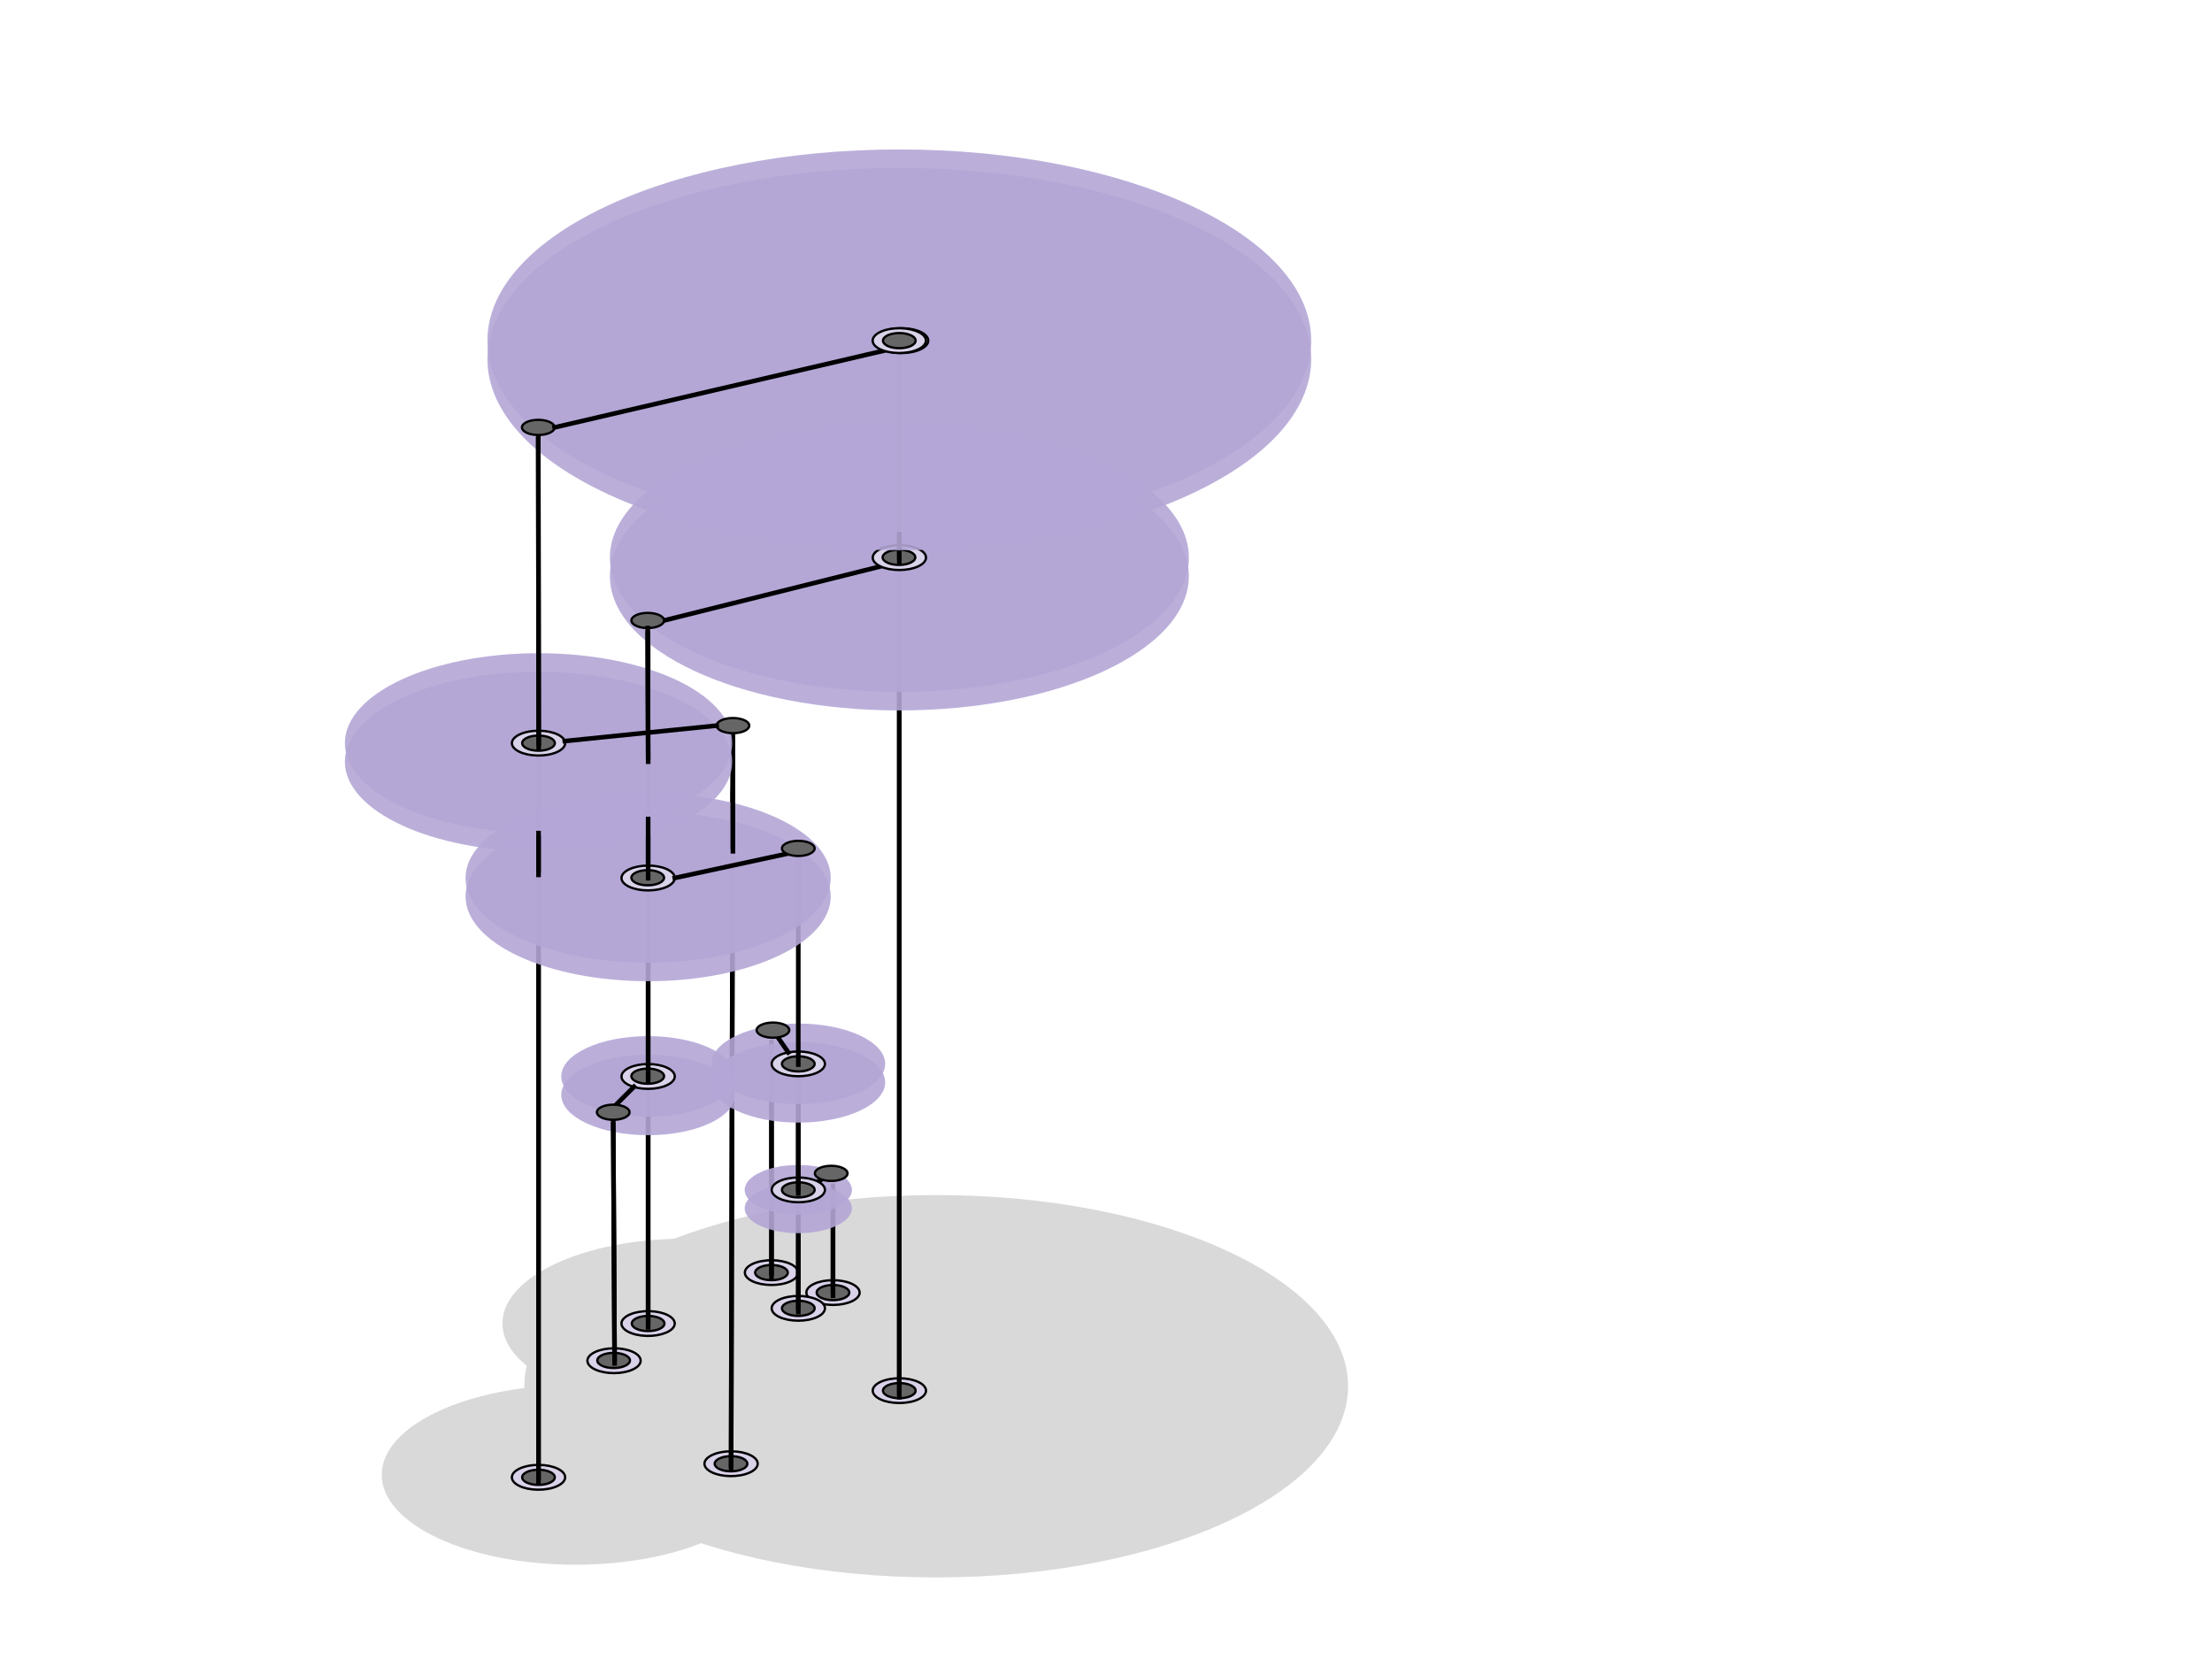 <svg version="1.1" viewBox="0.0 0.0 960.0 720.0" fill="none" stroke="none" stroke-linecap="square" stroke-miterlimit="10" xmlns:xlink="http://www.w3.org/1999/xlink" xmlns="http://www.w3.org/2000/svg"><clipPath id="p.0"><path d="m0 0l960.0 0l0 720.0l-960.0 0l0 -720.0z" clip-rule="nonzero"/></clipPath><g clip-path="url(#p.0)"><path fill="#000000" fill-opacity="0.0" d="m0 0l960.0 0l0 720.0l-960.0 0z" fill-rule="evenodd"/><path fill="#d9d9d9" d="m165.675 640.057l0 0c0 -21.552 37.629 -39.024 84.047 -39.024l0 0c46.418 0 84.047 17.471 84.047 39.024l0 0c0 21.552 -37.629 39.024 -84.047 39.024l0 0c-46.418 0 -84.047 -17.471 -84.047 -39.024z" fill-rule="evenodd"/><path fill="#d9d9d9" d="m218.046 574.369l0 0c0 -20.317 35.479 -36.787 79.244 -36.787l0 0c43.765 0 79.244 16.47 79.244 36.787l0 0c0 20.317 -35.479 36.787 -79.244 36.787l0 0c-43.765 0 -79.244 -16.47 -79.244 -36.787z" fill-rule="evenodd"/><path fill="#d9d9d9" d="m227.542 601.625l0 0c0 -45.827 80.032 -82.976 178.756 -82.976l0 0c98.724 0 178.756 37.15 178.756 82.976l0 0c0 45.827 -80.032 82.976 -178.756 82.976l0 0c-98.724 0 -178.756 -37.15 -178.756 -82.976z" fill-rule="evenodd"/><path fill="#d9d2e9" d="m305.886 636.146l0 0c-1.052 -2.931 3.199 -5.709 9.496 -6.205l0 0c6.297 -0.496 12.255 1.478 13.307 4.409l0 0c1.052 2.931 -3.199 5.709 -9.496 6.205l0 0c-6.297 0.496 -12.255 -1.478 -13.307 -4.409z" fill-rule="evenodd"/><path stroke="#000000" stroke-width="1.0" stroke-linejoin="round" stroke-linecap="butt" d="m305.886 636.146l0 0c-1.052 -2.931 3.199 -5.709 9.496 -6.205l0 0c6.297 -0.496 12.255 1.478 13.307 4.409l0 0c1.052 2.931 -3.199 5.709 -9.496 6.205l0 0c-6.297 0.496 -12.255 -1.478 -13.307 -4.409z" fill-rule="evenodd"/><path fill="#666666" d="m311.313 633.48l0 0c2.122 -1.531 6.508 -1.975 9.795 -0.992l0 0c3.288 0.983 4.232 3.02 2.11 4.551l0 0c-2.122 1.531 -6.508 1.975 -9.795 0.992l0 0c-3.288 -0.983 -4.232 -3.02 -2.11 -4.551z" fill-rule="evenodd"/><path stroke="#000000" stroke-width="1.0" stroke-linejoin="round" stroke-linecap="butt" d="m311.313 633.48l0 0c2.122 -1.531 6.508 -1.975 9.795 -0.992l0 0c3.288 0.983 4.232 3.02 2.11 4.551l0 0c-2.122 1.531 -6.508 1.975 -9.795 0.992l0 0c-3.288 -0.983 -4.232 -3.02 -2.11 -4.551z" fill-rule="evenodd"/><g filter="url(#shadowFilter-p.1)"><use xlink:href="#p.1" transform="matrix(1.0 0.0 0.0 1.0 0.0 2.0)"/></g><defs><filter id="shadowFilter-p.1" filterUnits="userSpaceOnUse"><feGaussianBlur in="SourceAlpha" stdDeviation="2.0" result="blur"/><feComponentTransfer in="blur" color-interpolation-filters="sRGB"><feFuncR type="linear" slope="0" intercept="0.0"/><feFuncG type="linear" slope="0" intercept="0.0"/><feFuncB type="linear" slope="0" intercept="0.0"/><feFuncA type="linear" slope="0.5" intercept="0"/></feComponentTransfer></filter></defs><g id="p.1"><path fill="#000000" fill-opacity="0.0" d="m317.301 635.936l0.787 -317.732" fill-rule="evenodd"/><path stroke="#000000" stroke-width="2.0" stroke-linejoin="round" stroke-linecap="butt" d="m317.301 635.936l0.787 -317.732" fill-rule="evenodd"/></g><path fill="#d9d2e9" d="m324.122 554.323l0 0c-2.4 -2.748 0.448 -5.879 6.362 -6.992l0 0c5.914 -1.113 12.655 0.212 15.055 2.961l0 0c2.4 2.748 -0.448 5.879 -6.362 6.992l0 0c-5.914 1.113 -12.655 -0.212 -15.055 -2.961z" fill-rule="evenodd"/><path stroke="#000000" stroke-width="1.0" stroke-linejoin="round" stroke-linecap="butt" d="m324.122 554.323l0 0c-2.4 -2.748 0.448 -5.879 6.362 -6.992l0 0c5.914 -1.113 12.655 0.212 15.055 2.961l0 0c2.4 2.748 -0.448 5.879 -6.362 6.992l0 0c-5.914 1.113 -12.655 -0.212 -15.055 -2.961z" fill-rule="evenodd"/><path fill="#d9d2e9" d="m349.958 560.968l0 0c0 -2.966 5.175 -5.37 11.559 -5.37l0 0c6.384 0 11.559 2.404 11.559 5.37l0 0c0 2.966 -5.175 5.37 -11.559 5.37l0 0c-6.384 0 -11.559 -2.404 -11.559 -5.37z" fill-rule="evenodd"/><path stroke="#000000" stroke-width="1.0" stroke-linejoin="round" stroke-linecap="butt" d="m349.958 560.968l0 0c0 -2.966 5.175 -5.37 11.559 -5.37l0 0c6.384 0 11.559 2.404 11.559 5.37l0 0c0 2.966 -5.175 5.37 -11.559 5.37l0 0c-6.384 0 -11.559 -2.404 -11.559 -5.37z" fill-rule="evenodd"/><path fill="#666666" d="m354.422 560.971l0 0c0 -1.818 3.173 -3.291 7.087 -3.291l0 0c3.914 0 7.087 1.474 7.087 3.291l0 0c0 1.818 -3.173 3.291 -7.087 3.291l0 0c-3.914 0 -7.087 -1.474 -7.087 -3.291z" fill-rule="evenodd"/><path stroke="#000000" stroke-width="1.0" stroke-linejoin="round" stroke-linecap="butt" d="m354.422 560.971l0 0c0 -1.818 3.173 -3.291 7.087 -3.291l0 0c3.914 0 7.087 1.474 7.087 3.291l0 0c0 1.818 -3.173 3.291 -7.087 3.291l0 0c-3.914 0 -7.087 -1.474 -7.087 -3.291z" fill-rule="evenodd"/><path fill="#666666" d="m327.734 552.306l0 0c0 -1.818 3.173 -3.291 7.087 -3.291l0 0c3.914 0 7.087 1.474 7.087 3.291l0 0c0 1.818 -3.173 3.291 -7.087 3.291l0 0c-3.914 0 -7.087 -1.474 -7.087 -3.291z" fill-rule="evenodd"/><path stroke="#000000" stroke-width="1.0" stroke-linejoin="round" stroke-linecap="butt" d="m327.734 552.306l0 0c0 -1.818 3.173 -3.291 7.087 -3.291l0 0c3.914 0 7.087 1.474 7.087 3.291l0 0c0 1.818 -3.173 3.291 -7.087 3.291l0 0c-3.914 0 -7.087 -1.474 -7.087 -3.291z" fill-rule="evenodd"/><path fill="#d9d2e9" d="m335.754 569.825l0 0c-2.4 -2.748 0.448 -5.879 6.362 -6.992l0 0c5.914 -1.113 12.655 0.212 15.055 2.961l0 0c2.4 2.748 -0.448 5.879 -6.362 6.992l0 0c-5.914 1.113 -12.655 -0.212 -15.055 -2.961z" fill-rule="evenodd"/><path stroke="#000000" stroke-width="1.0" stroke-linejoin="round" stroke-linecap="butt" d="m335.754 569.825l0 0c-2.4 -2.748 0.448 -5.879 6.362 -6.992l0 0c5.914 -1.113 12.655 0.212 15.055 2.961l0 0c2.4 2.748 -0.448 5.879 -6.362 6.992l0 0c-5.914 1.113 -12.655 -0.212 -15.055 -2.961z" fill-rule="evenodd"/><path fill="#666666" d="m339.368 567.812l0 0c0 -1.818 3.173 -3.291 7.087 -3.291l0 0c3.914 0 7.087 1.474 7.087 3.291l0 0c0 1.818 -3.173 3.291 -7.087 3.291l0 0c-3.914 0 -7.087 -1.474 -7.087 -3.291z" fill-rule="evenodd"/><path stroke="#000000" stroke-width="1.0" stroke-linejoin="round" stroke-linecap="butt" d="m339.368 567.812l0 0c0 -1.818 3.173 -3.291 7.087 -3.291l0 0c3.914 0 7.087 1.474 7.087 3.291l0 0c0 1.818 -3.173 3.291 -7.087 3.291l0 0c-3.914 0 -7.087 -1.474 -7.087 -3.291z" fill-rule="evenodd"/><g filter="url(#shadowFilter-p.2)"><use xlink:href="#p.2" transform="matrix(1.0 0.0 0.0 1.0 0.0 2.0)"/></g><defs><filter id="shadowFilter-p.2" filterUnits="userSpaceOnUse"><feGaussianBlur in="SourceAlpha" stdDeviation="2.0" result="blur"/><feComponentTransfer in="blur" color-interpolation-filters="sRGB"><feFuncR type="linear" slope="0" intercept="0.0"/><feFuncG type="linear" slope="0" intercept="0.0"/><feFuncB type="linear" slope="0" intercept="0.0"/><feFuncA type="linear" slope="0.5" intercept="0"/></feComponentTransfer></filter></defs><g id="p.2"><path fill="#000000" fill-opacity="0.0" d="m361.517 560.339l0 -45.732" fill-rule="evenodd"/><path stroke="#000000" stroke-width="2.0" stroke-linejoin="round" stroke-linecap="butt" d="m361.517 560.339l0 -45.732" fill-rule="evenodd"/></g><g filter="url(#shadowFilter-p.3)"><use xlink:href="#p.3" transform="matrix(1.0 0.0 0.0 1.0 0.0 2.0)"/></g><defs><filter id="shadowFilter-p.3" filterUnits="userSpaceOnUse"><feGaussianBlur in="SourceAlpha" stdDeviation="2.0" result="blur"/><feComponentTransfer in="blur" color-interpolation-filters="sRGB"><feFuncR type="linear" slope="0" intercept="0.0"/><feFuncG type="linear" slope="0" intercept="0.0"/><feFuncB type="linear" slope="0" intercept="0.0"/><feFuncA type="linear" slope="0.5" intercept="0"/></feComponentTransfer></filter></defs><g id="p.3"><path fill="#000000" fill-opacity="0.0" d="m334.832 552.525l0 -100.252" fill-rule="evenodd"/><path stroke="#000000" stroke-width="2.0" stroke-linejoin="round" stroke-linecap="butt" d="m334.832 552.525l0 -100.252" fill-rule="evenodd"/></g><g filter="url(#shadowFilter-p.4)"><use xlink:href="#p.4" transform="matrix(1.0 0.0 0.0 1.0 0.0 2.0)"/></g><defs><filter id="shadowFilter-p.4" filterUnits="userSpaceOnUse"><feGaussianBlur in="SourceAlpha" stdDeviation="2.0" result="blur"/><feComponentTransfer in="blur" color-interpolation-filters="sRGB"><feFuncR type="linear" slope="0" intercept="0.0"/><feFuncG type="linear" slope="0" intercept="0.0"/><feFuncB type="linear" slope="0" intercept="0.0"/><feFuncA type="linear" slope="0.5" intercept="0"/></feComponentTransfer></filter></defs><g id="p.4"><path fill="#000000" fill-opacity="0.0" d="m346.462 567.407l0 -45.732" fill-rule="evenodd"/><path stroke="#000000" stroke-width="2.0" stroke-linejoin="round" stroke-linecap="butt" d="m346.462 567.407l0 -45.732" fill-rule="evenodd"/></g><g filter="url(#shadowFilter-p.5)"><use xlink:href="#p.5" transform="matrix(1.0 0.0 0.0 1.0 0.0 8.0)"/></g><defs><filter id="shadowFilter-p.5" filterUnits="userSpaceOnUse"><feGaussianBlur in="SourceAlpha" stdDeviation="2.0" result="blur"/><feComponentTransfer in="blur" color-interpolation-filters="sRGB"><feFuncR type="linear" slope="0" intercept="0.0"/><feFuncG type="linear" slope="0" intercept="0.0"/><feFuncB type="linear" slope="0" intercept="0.0"/><feFuncA type="linear" slope="0.5" intercept="0"/></feComponentTransfer></filter></defs><g id="p.5"><path fill="#b4a7d6" fill-opacity="0.9" d="m323.184 516.398l0 0c0 -5.966 10.421 -10.803 23.276 -10.803l0 0c12.855 0 23.276 4.837 23.276 10.803l0 0c0 5.966 -10.421 10.803 -23.276 10.803l0 0c-12.855 0 -23.276 -4.837 -23.276 -10.803z" fill-rule="evenodd"/></g><path fill="#000000" fill-opacity="0.0" d="m361.587 509.174l-7.339 4.0" fill-rule="evenodd"/><path stroke="#000000" stroke-width="2.0" stroke-linejoin="round" stroke-linecap="butt" d="m361.587 509.174l-7.339 4.0" fill-rule="evenodd"/><path fill="#666666" d="m353.653 509.24l0 0c0 -1.818 3.173 -3.291 7.087 -3.291l0 0c3.914 0 7.087 1.474 7.087 3.291l0 0c0 1.818 -3.173 3.291 -7.087 3.291l0 0c-3.914 0 -7.087 -1.474 -7.087 -3.291z" fill-rule="evenodd"/><path stroke="#000000" stroke-width="1.0" stroke-linejoin="round" stroke-linecap="butt" d="m353.653 509.24l0 0c0 -1.818 3.173 -3.291 7.087 -3.291l0 0c3.914 0 7.087 1.474 7.087 3.291l0 0c0 1.818 -3.173 3.291 -7.087 3.291l0 0c-3.914 0 -7.087 -1.474 -7.087 -3.291z" fill-rule="evenodd"/><path fill="#d9d2e9" d="m335.754 518.416l0 0c-2.4 -2.748 0.448 -5.879 6.362 -6.992l0 0c5.914 -1.113 12.655 0.212 15.055 2.961l0 0c2.4 2.748 -0.448 5.879 -6.362 6.992l0 0c-5.914 1.113 -12.655 -0.212 -15.055 -2.961z" fill-rule="evenodd"/><path stroke="#000000" stroke-width="1.0" stroke-linejoin="round" stroke-linecap="butt" d="m335.754 518.416l0 0c-2.4 -2.748 0.448 -5.879 6.362 -6.992l0 0c5.914 -1.113 12.655 0.212 15.055 2.961l0 0c2.4 2.748 -0.448 5.879 -6.362 6.992l0 0c-5.914 1.113 -12.655 -0.212 -15.055 -2.961z" fill-rule="evenodd"/><path fill="#666666" d="m339.368 516.402l0 0c0 -1.818 3.173 -3.291 7.087 -3.291l0 0c3.914 0 7.087 1.474 7.087 3.291l0 0c0 1.818 -3.173 3.291 -7.087 3.291l0 0c-3.914 0 -7.087 -1.474 -7.087 -3.291z" fill-rule="evenodd"/><path stroke="#000000" stroke-width="1.0" stroke-linejoin="round" stroke-linecap="butt" d="m339.368 516.402l0 0c0 -1.818 3.173 -3.291 7.087 -3.291l0 0c3.914 0 7.087 1.474 7.087 3.291l0 0c0 1.818 -3.173 3.291 -7.087 3.291l0 0c-3.914 0 -7.087 -1.474 -7.087 -3.291z" fill-rule="evenodd"/><g filter="url(#shadowFilter-p.6)"><use xlink:href="#p.6" transform="matrix(1.0 0.0 0.0 1.0 0.0 2.0)"/></g><defs><filter id="shadowFilter-p.6" filterUnits="userSpaceOnUse"><feGaussianBlur in="SourceAlpha" stdDeviation="2.0" result="blur"/><feComponentTransfer in="blur" color-interpolation-filters="sRGB"><feFuncR type="linear" slope="0" intercept="0.0"/><feFuncG type="linear" slope="0" intercept="0.0"/><feFuncB type="linear" slope="0" intercept="0.0"/><feFuncA type="linear" slope="0.5" intercept="0"/></feComponentTransfer></filter></defs><g id="p.6"><path fill="#000000" fill-opacity="0.0" d="m346.454 516.003l0 -48.346" fill-rule="evenodd"/><path stroke="#000000" stroke-width="2.0" stroke-linejoin="round" stroke-linecap="butt" d="m346.454 516.003l0 -48.346" fill-rule="evenodd"/></g><path fill="#d9d2e9" d="m379.612 605.55l0 0c-2.4 -2.748 0.448 -5.879 6.362 -6.992l0 0c5.914 -1.113 12.655 0.212 15.055 2.961l0 0c2.4 2.748 -0.448 5.879 -6.362 6.992l0 0c-5.914 1.113 -12.655 -0.212 -15.055 -2.961z" fill-rule="evenodd"/><path stroke="#000000" stroke-width="1.0" stroke-linejoin="round" stroke-linecap="butt" d="m379.612 605.55l0 0c-2.4 -2.748 0.448 -5.879 6.362 -6.992l0 0c5.914 -1.113 12.655 0.212 15.055 2.961l0 0c2.4 2.748 -0.448 5.879 -6.362 6.992l0 0c-5.914 1.113 -12.655 -0.212 -15.055 -2.961z" fill-rule="evenodd"/><path fill="#666666" d="m383.203 603.536l0 0c0 -1.818 3.173 -3.291 7.087 -3.291l0 0c3.914 0 7.087 1.474 7.087 3.291l0 0c0 1.818 -3.173 3.291 -7.087 3.291l0 0c-3.914 0 -7.087 -1.474 -7.087 -3.291z" fill-rule="evenodd"/><path stroke="#000000" stroke-width="1.0" stroke-linejoin="round" stroke-linecap="butt" d="m383.203 603.536l0 0c0 -1.818 3.173 -3.291 7.087 -3.291l0 0c3.914 0 7.087 1.474 7.087 3.291l0 0c0 1.818 -3.173 3.291 -7.087 3.291l0 0c-3.914 0 -7.087 -1.474 -7.087 -3.291z" fill-rule="evenodd"/><g filter="url(#shadowFilter-p.7)"><use xlink:href="#p.7" transform="matrix(1.0 0.0 0.0 1.0 0.0 8.0)"/></g><defs><filter id="shadowFilter-p.7" filterUnits="userSpaceOnUse"><feGaussianBlur in="SourceAlpha" stdDeviation="2.0" result="blur"/><feComponentTransfer in="blur" color-interpolation-filters="sRGB"><feFuncR type="linear" slope="0" intercept="0.0"/><feFuncG type="linear" slope="0" intercept="0.0"/><feFuncB type="linear" slope="0" intercept="0.0"/><feFuncA type="linear" slope="0.5" intercept="0"/></feComponentTransfer></filter></defs><g id="p.7"><path fill="#b4a7d6" fill-opacity="0.9" d="m308.758 461.716l0 0c0 -9.663 16.879 -17.496 37.701 -17.496l0 0c20.822 0 37.701 7.833 37.701 17.496l0 0c0 9.663 -16.879 17.496 -37.701 17.496l0 0c-20.822 0 -37.701 -7.833 -37.701 -17.496z" fill-rule="evenodd"/></g><path fill="#d9d2e9" d="m335.754 463.732l0 0c-2.4 -2.748 0.448 -5.879 6.362 -6.992l0 0c5.914 -1.113 12.655 0.212 15.055 2.961l0 0c2.4 2.748 -0.448 5.879 -6.362 6.992l0 0c-5.914 1.113 -12.655 -0.212 -15.055 -2.961z" fill-rule="evenodd"/><path stroke="#000000" stroke-width="1.0" stroke-linejoin="round" stroke-linecap="butt" d="m335.754 463.732l0 0c-2.4 -2.748 0.448 -5.879 6.362 -6.992l0 0c5.914 -1.113 12.655 0.212 15.055 2.961l0 0c2.4 2.748 -0.448 5.879 -6.362 6.992l0 0c-5.914 1.113 -12.655 -0.212 -15.055 -2.961z" fill-rule="evenodd"/><path fill="#666666" d="m339.368 461.718l0 0c0 -1.818 3.173 -3.291 7.087 -3.291l0 0c3.914 0 7.087 1.474 7.087 3.291l0 0c0 1.818 -3.173 3.291 -7.087 3.291l0 0c-3.914 0 -7.087 -1.474 -7.087 -3.291z" fill-rule="evenodd"/><path stroke="#000000" stroke-width="1.0" stroke-linejoin="round" stroke-linecap="butt" d="m339.368 461.718l0 0c0 -1.818 3.173 -3.291 7.087 -3.291l0 0c3.914 0 7.087 1.474 7.087 3.291l0 0c0 1.818 -3.173 3.291 -7.087 3.291l0 0c-3.914 0 -7.087 -1.474 -7.087 -3.291z" fill-rule="evenodd"/><path fill="#000000" fill-opacity="0.0" d="m346.454 462.021l0 -90.52" fill-rule="evenodd"/><path stroke="#000000" stroke-width="2.0" stroke-linejoin="round" stroke-linecap="butt" d="m346.454 462.021l0 -90.52" fill-rule="evenodd"/><path fill="#d9d2e9" d="m269.732 574.12l0 0c0.348 -2.966 5.798 -5.243 12.173 -5.087l0 0c6.375 0.157 11.261 2.688 10.913 5.654l0 0c-0.348 2.966 -5.798 5.243 -12.173 5.087l0 0c-6.375 -0.157 -11.261 -2.688 -10.913 -5.654z" fill-rule="evenodd"/><path stroke="#000000" stroke-width="1.0" stroke-linejoin="round" stroke-linecap="butt" d="m269.732 574.12l0 0c0.348 -2.966 5.798 -5.243 12.173 -5.087l0 0c6.375 0.157 11.261 2.688 10.913 5.654l0 0c-0.348 2.966 -5.798 5.243 -12.173 5.087l0 0c-6.375 -0.157 -11.261 -2.688 -10.913 -5.654z" fill-rule="evenodd"/><path fill="#666666" d="m274.197 574.396l0 0c0 -1.818 3.173 -3.291 7.087 -3.291l0 0c3.914 0 7.087 1.474 7.087 3.291l0 0c0 1.818 -3.173 3.291 -7.087 3.291l0 0c-3.914 0 -7.087 -1.474 -7.087 -3.291z" fill-rule="evenodd"/><path stroke="#000000" stroke-width="1.0" stroke-linejoin="round" stroke-linecap="butt" d="m274.197 574.396l0 0c0 -1.818 3.173 -3.291 7.087 -3.291l0 0c3.914 0 7.087 1.474 7.087 3.291l0 0c0 1.818 -3.173 3.291 -7.087 3.291l0 0c-3.914 0 -7.087 -1.474 -7.087 -3.291z" fill-rule="evenodd"/><g filter="url(#shadowFilter-p.8)"><use xlink:href="#p.8" transform="matrix(1.0 0.0 0.0 1.0 0.0 2.0)"/></g><defs><filter id="shadowFilter-p.8" filterUnits="userSpaceOnUse"><feGaussianBlur in="SourceAlpha" stdDeviation="2.0" result="blur"/><feComponentTransfer in="blur" color-interpolation-filters="sRGB"><feFuncR type="linear" slope="0" intercept="0.0"/><feFuncG type="linear" slope="0" intercept="0.0"/><feFuncB type="linear" slope="0" intercept="0.0"/><feFuncA type="linear" slope="0.5" intercept="0"/></feComponentTransfer></filter></defs><g id="p.8"><path fill="#000000" fill-opacity="0.0" d="m281.288 574.041l0 -101.48" fill-rule="evenodd"/><path stroke="#000000" stroke-width="2.0" stroke-linejoin="round" stroke-linecap="butt" d="m281.288 574.041l0 -101.48" fill-rule="evenodd"/></g><g filter="url(#shadowFilter-p.9)"><use xlink:href="#p.9" transform="matrix(1.0 0.0 0.0 1.0 0.0 8.0)"/></g><defs><filter id="shadowFilter-p.9" filterUnits="userSpaceOnUse"><feGaussianBlur in="SourceAlpha" stdDeviation="2.0" result="blur"/><feComponentTransfer in="blur" color-interpolation-filters="sRGB"><feFuncR type="linear" slope="0" intercept="0.0"/><feFuncG type="linear" slope="0" intercept="0.0"/><feFuncB type="linear" slope="0" intercept="0.0"/><feFuncA type="linear" slope="0.5" intercept="0"/></feComponentTransfer></filter></defs><g id="p.9"><path fill="#b4a7d6" fill-opacity="0.9" d="m243.587 467.175l0 0c0 -9.663 16.879 -17.496 37.701 -17.496l0 0c20.822 0 37.701 7.833 37.701 17.496l0 0c0 9.663 -16.879 17.496 -37.701 17.496l0 0c-20.822 0 -37.701 -7.833 -37.701 -17.496z" fill-rule="evenodd"/></g><path fill="#d9d2e9" d="m269.729 467.191l0 0c0 -2.975 5.175 -5.393 11.559 -5.402l0 0c6.384 -0.009 11.559 2.396 11.559 5.37l0 0c0 2.974 -5.175 5.393 -11.559 5.402l0 0c-6.384 0.009 -11.559 -2.396 -11.559 -5.37z" fill-rule="evenodd"/><path stroke="#000000" stroke-width="1.0" stroke-linejoin="round" stroke-linecap="butt" d="m269.729 467.191l0 0c0 -2.975 5.175 -5.393 11.559 -5.402l0 0c6.384 -0.009 11.559 2.396 11.559 5.37l0 0c0 2.974 -5.175 5.393 -11.559 5.402l0 0c-6.384 0.009 -11.559 -2.396 -11.559 -5.37z" fill-rule="evenodd"/><path fill="#666666" d="m274.025 467.056l0 0c0 -1.818 3.173 -3.291 7.087 -3.291l0 0c3.914 0 7.087 1.474 7.087 3.291l0 0c0 1.818 -3.173 3.291 -7.087 3.291l0 0c-3.914 0 -7.087 -1.474 -7.087 -3.291z" fill-rule="evenodd"/><path stroke="#000000" stroke-width="1.0" stroke-linejoin="round" stroke-linecap="butt" d="m274.025 467.056l0 0c0 -1.818 3.173 -3.291 7.087 -3.291l0 0c3.914 0 7.087 1.474 7.087 3.291l0 0c0 1.818 -3.173 3.291 -7.087 3.291l0 0c-3.914 0 -7.087 -1.474 -7.087 -3.291z" fill-rule="evenodd"/><g filter="url(#shadowFilter-p.10)"><use xlink:href="#p.10" transform="matrix(1.0 0.0 0.0 1.0 0.0 2.0)"/></g><defs><filter id="shadowFilter-p.10" filterUnits="userSpaceOnUse"><feGaussianBlur in="SourceAlpha" stdDeviation="2.0" result="blur"/><feComponentTransfer in="blur" color-interpolation-filters="sRGB"><feFuncR type="linear" slope="0" intercept="0.0"/><feFuncG type="linear" slope="0" intercept="0.0"/><feFuncB type="linear" slope="0" intercept="0.0"/><feFuncA type="linear" slope="0.5" intercept="0"/></feComponentTransfer></filter></defs><g id="p.10"><path fill="#000000" fill-opacity="0.0" d="m281.288 467.411l0 -80.976" fill-rule="evenodd"/><path stroke="#000000" stroke-width="2.0" stroke-linejoin="round" stroke-linecap="butt" d="m281.288 467.411l0 -80.976" fill-rule="evenodd"/></g><path fill="#d9d2e9" d="m222.311 642.043l0 0c-1.052 -2.931 3.199 -5.709 9.496 -6.205l0 0c6.297 -0.496 12.255 1.478 13.307 4.409l0 0c1.052 2.931 -3.199 5.709 -9.496 6.205l0 0c-6.297 0.496 -12.255 -1.478 -13.307 -4.409z" fill-rule="evenodd"/><path stroke="#000000" stroke-width="1.0" stroke-linejoin="round" stroke-linecap="butt" d="m222.311 642.043l0 0c-1.052 -2.931 3.199 -5.709 9.496 -6.205l0 0c6.297 -0.496 12.255 1.478 13.307 4.409l0 0c1.052 2.931 -3.199 5.709 -9.496 6.205l0 0c-6.297 0.496 -12.255 -1.478 -13.307 -4.409z" fill-rule="evenodd"/><path fill="#666666" d="m226.613 641.149l0 0c0 -1.818 3.173 -3.291 7.087 -3.291l0 0c3.914 0 7.087 1.474 7.087 3.291l0 0c0 1.818 -3.173 3.291 -7.087 3.291l0 0c-3.914 0 -7.087 -1.474 -7.087 -3.291z" fill-rule="evenodd"/><path stroke="#000000" stroke-width="1.0" stroke-linejoin="round" stroke-linecap="butt" d="m226.613 641.149l0 0c0 -1.818 3.173 -3.291 7.087 -3.291l0 0c3.914 0 7.087 1.474 7.087 3.291l0 0c0 1.818 -3.173 3.291 -7.087 3.291l0 0c-3.914 0 -7.087 -1.474 -7.087 -3.291z" fill-rule="evenodd"/><g filter="url(#shadowFilter-p.11)"><use xlink:href="#p.11" transform="matrix(1.0 0.0 0.0 1.0 0.0 2.0)"/></g><defs><filter id="shadowFilter-p.11" filterUnits="userSpaceOnUse"><feGaussianBlur in="SourceAlpha" stdDeviation="2.0" result="blur"/><feComponentTransfer in="blur" color-interpolation-filters="sRGB"><feFuncR type="linear" slope="0" intercept="0.0"/><feFuncG type="linear" slope="0" intercept="0.0"/><feFuncB type="linear" slope="0" intercept="0.0"/><feFuncA type="linear" slope="0.5" intercept="0"/></feComponentTransfer></filter></defs><g id="p.11"><path fill="#000000" fill-opacity="0.0" d="m233.71 641.466l0 -315.654" fill-rule="evenodd"/><path stroke="#000000" stroke-width="2.0" stroke-linejoin="round" stroke-linecap="butt" d="m233.71 641.466l0 -315.654" fill-rule="evenodd"/></g><g filter="url(#shadowFilter-p.12)"><use xlink:href="#p.12" transform="matrix(1.0 0.0 0.0 1.0 0.0 8.0)"/></g><defs><filter id="shadowFilter-p.12" filterUnits="userSpaceOnUse"><feGaussianBlur in="SourceAlpha" stdDeviation="2.0" result="blur"/><feComponentTransfer in="blur" color-interpolation-filters="sRGB"><feFuncR type="linear" slope="0" intercept="0.0"/><feFuncG type="linear" slope="0" intercept="0.0"/><feFuncB type="linear" slope="0" intercept="0.0"/><feFuncA type="linear" slope="0.5" intercept="0"/></feComponentTransfer></filter></defs><g id="p.12"><path fill="#b4a7d6" fill-opacity="0.9" d="m202.046 381.047l0 0c0 -20.317 35.479 -36.787 79.244 -36.787l0 0c43.765 0 79.244 16.47 79.244 36.787l0 0c0 20.317 -35.479 36.787 -79.244 36.787l0 0c-43.765 0 -79.244 -16.47 -79.244 -36.787z" fill-rule="evenodd"/></g><path fill="#000000" fill-opacity="0.0" d="m281.288 381.18l0 -106.394" fill-rule="evenodd"/><path stroke="#000000" stroke-width="2.0" stroke-linejoin="round" stroke-linecap="butt" d="m281.288 381.18l0 -106.394" fill-rule="evenodd"/><g filter="url(#shadowFilter-p.13)"><use xlink:href="#p.13" transform="matrix(1.0 0.0 0.0 1.0 0.0 8.0)"/></g><defs><filter id="shadowFilter-p.13" filterUnits="userSpaceOnUse"><feGaussianBlur in="SourceAlpha" stdDeviation="2.0" result="blur"/><feComponentTransfer in="blur" color-interpolation-filters="sRGB"><feFuncR type="linear" slope="0" intercept="0.0"/><feFuncG type="linear" slope="0" intercept="0.0"/><feFuncB type="linear" slope="0" intercept="0.0"/><feFuncA type="linear" slope="0.5" intercept="0"/></feComponentTransfer></filter></defs><g id="p.13"><path fill="#b4a7d6" fill-opacity="0.9" d="m149.675 322.517l0 0c0 -21.552 37.629 -39.024 84.047 -39.024l0 0c46.418 0 84.047 17.471 84.047 39.024l0 0c0 21.552 -37.629 39.024 -84.047 39.024l0 0c-46.418 0 -84.047 -17.471 -84.047 -39.024z" fill-rule="evenodd"/></g><g filter="url(#shadowFilter-p.14)"><use xlink:href="#p.14" transform="matrix(1.0 0.0 0.0 1.0 0.0 2.0)"/></g><defs><filter id="shadowFilter-p.14" filterUnits="userSpaceOnUse"><feGaussianBlur in="SourceAlpha" stdDeviation="2.0" result="blur"/><feComponentTransfer in="blur" color-interpolation-filters="sRGB"><feFuncR type="linear" slope="0" intercept="0.0"/><feFuncG type="linear" slope="0" intercept="0.0"/><feFuncB type="linear" slope="0" intercept="0.0"/><feFuncA type="linear" slope="0.5" intercept="0"/></feComponentTransfer></filter></defs><g id="p.14"><path fill="#000000" fill-opacity="0.0" d="m390.289 604.384l0 -373.575" fill-rule="evenodd"/><path stroke="#000000" stroke-width="2.0" stroke-linejoin="round" stroke-linecap="butt" d="m390.289 604.384l0 -373.575" fill-rule="evenodd"/></g><g filter="url(#shadowFilter-p.15)"><use xlink:href="#p.15" transform="matrix(1.0 0.0 0.0 1.0 0.0 8.0)"/></g><defs><filter id="shadowFilter-p.15" filterUnits="userSpaceOnUse"><feGaussianBlur in="SourceAlpha" stdDeviation="2.0" result="blur"/><feComponentTransfer in="blur" color-interpolation-filters="sRGB"><feFuncR type="linear" slope="0" intercept="0.0"/><feFuncG type="linear" slope="0" intercept="0.0"/><feFuncB type="linear" slope="0" intercept="0.0"/><feFuncA type="linear" slope="0.5" intercept="0"/></feComponentTransfer></filter></defs><g id="p.15"><path fill="#b4a7d6" fill-opacity="0.9" d="m264.684 242.006l0 0c0 -32.206 56.25 -58.315 125.638 -58.315l0 0c69.388 0 125.638 26.109 125.638 58.315l0 0c0 32.206 -56.25 58.315 -125.638 58.315l0 0c-69.388 0 -125.638 -26.108 -125.638 -58.315z" fill-rule="evenodd"/></g><path fill="#000000" fill-opacity="0.0" d="m288.198 269.281l93.953 -23.465" fill-rule="evenodd"/><path stroke="#000000" stroke-width="2.0" stroke-linejoin="round" stroke-linecap="butt" d="m288.198 269.281l93.953 -23.465" fill-rule="evenodd"/><path fill="#d9d2e9" d="m269.729 381.065l0 0c0 -2.974 5.175 -5.393 11.559 -5.402l0 0c6.384 -0.009 11.559 2.396 11.559 5.37l0 0c0 2.975 -5.175 5.393 -11.559 5.402l0 0c-6.384 0.009 -11.559 -2.396 -11.559 -5.37z" fill-rule="evenodd"/><path stroke="#000000" stroke-width="1.0" stroke-linejoin="round" stroke-linecap="butt" d="m269.729 381.065l0 0c0 -2.974 5.175 -5.393 11.559 -5.402l0 0c6.384 -0.009 11.559 2.396 11.559 5.37l0 0c0 2.975 -5.175 5.393 -11.559 5.402l0 0c-6.384 0.009 -11.559 -2.396 -11.559 -5.37z" fill-rule="evenodd"/><path fill="#666666" d="m274.025 380.93l0 0c0 -1.818 3.173 -3.291 7.087 -3.291l0 0c3.914 0 7.087 1.474 7.087 3.291l0 0c0 1.818 -3.173 3.291 -7.087 3.291l0 0c-3.914 0 -7.087 -1.474 -7.087 -3.291z" fill-rule="evenodd"/><path stroke="#000000" stroke-width="1.0" stroke-linejoin="round" stroke-linecap="butt" d="m274.025 380.93l0 0c0 -1.818 3.173 -3.291 7.087 -3.291l0 0c3.914 0 7.087 1.474 7.087 3.291l0 0c0 1.818 -3.173 3.291 -7.087 3.291l0 0c-3.914 0 -7.087 -1.474 -7.087 -3.291z" fill-rule="evenodd"/><path fill="#d9d2e9" d="m378.763 242.02l0 0c0 -2.975 5.175 -5.393 11.559 -5.402l0 0c6.384 -0.009 11.559 2.396 11.559 5.37l0 0c0 2.975 -5.175 5.393 -11.559 5.402l0 0c-6.384 0.009 -11.559 -2.396 -11.559 -5.37z" fill-rule="evenodd"/><path stroke="#000000" stroke-width="1.0" stroke-linejoin="round" stroke-linecap="butt" d="m378.763 242.02l0 0c0 -2.975 5.175 -5.393 11.559 -5.402l0 0c6.384 -0.009 11.559 2.396 11.559 5.37l0 0c0 2.975 -5.175 5.393 -11.559 5.402l0 0c-6.384 0.009 -11.559 -2.396 -11.559 -5.37z" fill-rule="evenodd"/><path fill="#666666" d="m383.059 241.885l0 0c0 -1.818 3.173 -3.291 7.087 -3.291l0 0c3.914 0 7.087 1.474 7.087 3.291l0 0c0 1.818 -3.173 3.291 -7.087 3.291l0 0c-3.914 0 -7.087 -1.474 -7.087 -3.291z" fill-rule="evenodd"/><path stroke="#000000" stroke-width="1.0" stroke-linejoin="round" stroke-linecap="butt" d="m383.059 241.885l0 0c0 -1.818 3.173 -3.291 7.087 -3.291l0 0c3.914 0 7.087 1.474 7.087 3.291l0 0c0 1.818 -3.173 3.291 -7.087 3.291l0 0c-3.914 0 -7.087 -1.474 -7.087 -3.291z" fill-rule="evenodd"/><g filter="url(#shadowFilter-p.16)"><use xlink:href="#p.16" transform="matrix(1.0 0.0 0.0 1.0 0.0 2.0)"/></g><defs><filter id="shadowFilter-p.16" filterUnits="userSpaceOnUse"><feGaussianBlur in="SourceAlpha" stdDeviation="2.0" result="blur"/><feComponentTransfer in="blur" color-interpolation-filters="sRGB"><feFuncR type="linear" slope="0" intercept="0.0"/><feFuncG type="linear" slope="0" intercept="0.0"/><feFuncB type="linear" slope="0" intercept="0.0"/><feFuncA type="linear" slope="0.5" intercept="0"/></feComponentTransfer></filter></defs><g id="p.16"><path fill="#000000" fill-opacity="0.0" d="m390.297 241.793l0 -93.89" fill-rule="evenodd"/><path stroke="#000000" stroke-width="2.0" stroke-linejoin="round" stroke-linecap="butt" d="m390.297 241.793l0 -93.89" fill-rule="evenodd"/></g><g filter="url(#shadowFilter-p.17)"><use xlink:href="#p.17" transform="matrix(1.0 0.0 0.0 1.0 0.0 8.0)"/></g><defs><filter id="shadowFilter-p.17" filterUnits="userSpaceOnUse"><feGaussianBlur in="SourceAlpha" stdDeviation="2.0" result="blur"/><feComponentTransfer in="blur" color-interpolation-filters="sRGB"><feFuncR type="linear" slope="0" intercept="0.0"/><feFuncG type="linear" slope="0" intercept="0.0"/><feFuncB type="linear" slope="0" intercept="0.0"/><feFuncA type="linear" slope="0.5" intercept="0"/></feComponentTransfer></filter></defs><g id="p.17"><path fill="#b4a7d6" fill-opacity="0.9" d="m211.542 147.832l0 0c0 -45.827 80.032 -82.976 178.756 -82.976l0 0c98.724 0 178.756 37.15 178.756 82.976l0 0c0 45.827 -80.032 82.976 -178.756 82.976l0 0c-98.724 0 -178.756 -37.15 -178.756 -82.976z" fill-rule="evenodd"/></g><path fill="#d9d2e9" d="m254.931 590.561l0 0c0 -2.974 5.175 -5.393 11.559 -5.402l0 0c6.384 -0.009 11.559 2.396 11.559 5.37l0 0c0 2.975 -5.175 5.393 -11.559 5.402l0 0c-6.384 0.009 -11.559 -2.396 -11.559 -5.37z" fill-rule="evenodd"/><path stroke="#000000" stroke-width="1.0" stroke-linejoin="round" stroke-linecap="butt" d="m254.931 590.561l0 0c0 -2.974 5.175 -5.393 11.559 -5.402l0 0c6.384 -0.009 11.559 2.396 11.559 5.37l0 0c0 2.975 -5.175 5.393 -11.559 5.402l0 0c-6.384 0.009 -11.559 -2.396 -11.559 -5.37z" fill-rule="evenodd"/><path fill="#666666" d="m259.227 590.426l0 0c0 -1.818 3.173 -3.291 7.087 -3.291l0 0c3.914 0 7.087 1.474 7.087 3.291l0 0c0 1.818 -3.173 3.291 -7.087 3.291l0 0c-3.914 0 -7.087 -1.474 -7.087 -3.291z" fill-rule="evenodd"/><path stroke="#000000" stroke-width="1.0" stroke-linejoin="round" stroke-linecap="butt" d="m259.227 590.426l0 0c0 -1.818 3.173 -3.291 7.087 -3.291l0 0c3.914 0 7.087 1.474 7.087 3.291l0 0c0 1.818 -3.173 3.291 -7.087 3.291l0 0c-3.914 0 -7.087 -1.474 -7.087 -3.291z" fill-rule="evenodd"/><path fill="#000000" fill-opacity="0.0" d="m347.928 573.12l0 0" fill-rule="evenodd"/><path stroke="#000000" stroke-width="1.0" stroke-linejoin="round" stroke-linecap="butt" d="m347.928 573.12l0 0" fill-rule="evenodd"/><path fill="#d9d2e9" d="m222.321 323.414l0 0c-1.052 -2.931 3.199 -5.709 9.496 -6.205l0 0c6.297 -0.496 12.255 1.478 13.307 4.409l0 0c1.052 2.931 -3.199 5.709 -9.496 6.205l0 0c-6.297 0.496 -12.255 -1.478 -13.307 -4.409z" fill-rule="evenodd"/><path stroke="#000000" stroke-width="1.0" stroke-linejoin="round" stroke-linecap="butt" d="m222.321 323.414l0 0c-1.052 -2.931 3.199 -5.709 9.496 -6.205l0 0c6.297 -0.496 12.255 1.478 13.307 4.409l0 0c1.052 2.931 -3.199 5.709 -9.496 6.205l0 0c-6.297 0.496 -12.255 -1.478 -13.307 -4.409z" fill-rule="evenodd"/><path fill="#666666" d="m226.623 322.521l0 0c0 -1.818 3.173 -3.291 7.087 -3.291l0 0c3.914 0 7.087 1.474 7.087 3.291l0 0c0 1.818 -3.173 3.291 -7.087 3.291l0 0c-3.914 0 -7.087 -1.474 -7.087 -3.291z" fill-rule="evenodd"/><path stroke="#000000" stroke-width="1.0" stroke-linejoin="round" stroke-linecap="butt" d="m226.623 322.521l0 0c0 -1.818 3.173 -3.291 7.087 -3.291l0 0c3.914 0 7.087 1.474 7.087 3.291l0 0c0 1.818 -3.173 3.291 -7.087 3.291l0 0c-3.914 0 -7.087 -1.474 -7.087 -3.291z" fill-rule="evenodd"/><g filter="url(#shadowFilter-p.18)"><use xlink:href="#p.18" transform="matrix(1.0 0.0 0.0 1.0 0.0 2.0)"/></g><defs><filter id="shadowFilter-p.18" filterUnits="userSpaceOnUse"><feGaussianBlur in="SourceAlpha" stdDeviation="2.0" result="blur"/><feComponentTransfer in="blur" color-interpolation-filters="sRGB"><feFuncR type="linear" slope="0" intercept="0.0"/><feFuncG type="linear" slope="0" intercept="0.0"/><feFuncB type="linear" slope="0" intercept="0.0"/><feFuncA type="linear" slope="0.5" intercept="0"/></feComponentTransfer></filter></defs><g id="p.18"><path fill="#000000" fill-opacity="0.0" d="m233.797 322.518l-0.189 -133.732" fill-rule="evenodd"/><path stroke="#000000" stroke-width="2.0" stroke-linejoin="round" stroke-linecap="butt" d="m233.797 322.518l-0.189 -133.732" fill-rule="evenodd"/></g><path fill="#666666" d="m226.521 185.494l0 0c0 -1.818 3.173 -3.291 7.087 -3.291l0 0c3.914 0 7.087 1.474 7.087 3.291l0 0c0 1.818 -3.173 3.291 -7.087 3.291l0 0c-3.914 0 -7.087 -1.474 -7.087 -3.291z" fill-rule="evenodd"/><path stroke="#000000" stroke-width="1.0" stroke-linejoin="round" stroke-linecap="butt" d="m226.521 185.494l0 0c0 -1.818 3.173 -3.291 7.087 -3.291l0 0c3.914 0 7.087 1.474 7.087 3.291l0 0c0 1.818 -3.173 3.291 -7.087 3.291l0 0c-3.914 0 -7.087 -1.474 -7.087 -3.291z" fill-rule="evenodd"/><path fill="#000000" fill-opacity="0.0" d="m240.694 185.494l142.866 -33.291" fill-rule="evenodd"/><path stroke="#000000" stroke-width="2.0" stroke-linejoin="round" stroke-linecap="butt" d="m240.694 185.494l142.866 -33.291" fill-rule="evenodd"/><path fill="#666666" d="m274.025 269.281l0 0c0 -1.818 3.173 -3.291 7.087 -3.291l0 0c3.914 0 7.087 1.474 7.087 3.291l0 0c0 1.818 -3.173 3.291 -7.087 3.291l0 0c-3.914 0 -7.087 -1.474 -7.087 -3.291z" fill-rule="evenodd"/><path stroke="#000000" stroke-width="1.0" stroke-linejoin="round" stroke-linecap="butt" d="m274.025 269.281l0 0c0 -1.818 3.173 -3.291 7.087 -3.291l0 0c3.914 0 7.087 1.474 7.087 3.291l0 0c0 1.818 -3.173 3.291 -7.087 3.291l0 0c-3.914 0 -7.087 -1.474 -7.087 -3.291z" fill-rule="evenodd"/><g filter="url(#shadowFilter-p.19)"><use xlink:href="#p.19" transform="matrix(1.0 0.0 0.0 1.0 0.0 2.0)"/></g><defs><filter id="shadowFilter-p.19" filterUnits="userSpaceOnUse"><feGaussianBlur in="SourceAlpha" stdDeviation="2.0" result="blur"/><feComponentTransfer in="blur" color-interpolation-filters="sRGB"><feFuncR type="linear" slope="0" intercept="0.0"/><feFuncG type="linear" slope="0" intercept="0.0"/><feFuncB type="linear" slope="0" intercept="0.0"/><feFuncA type="linear" slope="0.5" intercept="0"/></feComponentTransfer></filter></defs><g id="p.19"><path fill="#000000" fill-opacity="0.0" d="m266.736 589.716l-0.598 -103.717" fill-rule="evenodd"/><path stroke="#000000" stroke-width="2.0" stroke-linejoin="round" stroke-linecap="butt" d="m266.736 589.716l-0.598 -103.717" fill-rule="evenodd"/></g><g filter="url(#shadowFilter-p.20)"><use xlink:href="#p.20" transform="matrix(1.0 0.0 0.0 1.0 1.0 0.0)"/></g><defs><filter id="shadowFilter-p.20" filterUnits="userSpaceOnUse"><feGaussianBlur in="SourceAlpha" stdDeviation="1.0" result="blur"/><feComponentTransfer in="blur" color-interpolation-filters="sRGB"><feFuncR type="linear" slope="0" intercept="0.0"/><feFuncG type="linear" slope="0" intercept="0.0"/><feFuncB type="linear" slope="0" intercept="0.0"/><feFuncA type="linear" slope="0.5" intercept="0"/></feComponentTransfer></filter></defs><g id="p.20"><path fill="#d9d2e9" d="m378.886 148.728l0 0c-1.052 -2.931 3.199 -5.709 9.496 -6.205l0 0c6.297 -0.496 12.255 1.478 13.307 4.409l0 0c1.052 2.931 -3.199 5.709 -9.496 6.205l0 0c-6.297 0.496 -12.255 -1.478 -13.307 -4.409z" fill-rule="evenodd"/><path stroke="#000000" stroke-width="1.0" stroke-linejoin="round" stroke-linecap="butt" d="m378.886 148.728l0 0c-1.052 -2.931 3.199 -5.709 9.496 -6.205l0 0c6.297 -0.496 12.255 1.478 13.307 4.409l0 0c1.052 2.931 -3.199 5.709 -9.496 6.205l0 0c-6.297 0.496 -12.255 -1.478 -13.307 -4.409z" fill-rule="evenodd"/></g><path fill="#666666" d="m384.337 146.052l0 0c2.122 -1.531 6.508 -1.975 9.795 -0.992l0 0c3.288 0.983 4.232 3.02 2.11 4.551l0 0c-2.122 1.531 -6.508 1.975 -9.795 0.992l0 0c-3.288 -0.983 -4.232 -3.02 -2.11 -4.551z" fill-rule="evenodd"/><path stroke="#000000" stroke-width="1.0" stroke-linejoin="round" stroke-linecap="butt" d="m384.337 146.052l0 0c2.122 -1.531 6.508 -1.975 9.795 -0.992l0 0c3.288 0.983 4.232 3.02 2.11 4.551l0 0c-2.122 1.531 -6.508 1.975 -9.795 0.992l0 0c-3.288 -0.983 -4.232 -3.02 -2.11 -4.551z" fill-rule="evenodd"/><path fill="#666666" d="m311.002 314.912l0 0c0 -1.818 3.173 -3.291 7.087 -3.291l0 0c3.914 0 7.087 1.474 7.087 3.291l0 0c0 1.818 -3.173 3.291 -7.087 3.291l0 0c-3.914 0 -7.087 -1.474 -7.087 -3.291z" fill-rule="evenodd"/><path stroke="#000000" stroke-width="1.0" stroke-linejoin="round" stroke-linecap="butt" d="m311.002 314.912l0 0c0 -1.818 3.173 -3.291 7.087 -3.291l0 0c3.914 0 7.087 1.474 7.087 3.291l0 0c0 1.818 -3.173 3.291 -7.087 3.291l0 0c-3.914 0 -7.087 -1.474 -7.087 -3.291z" fill-rule="evenodd"/><g filter="url(#shadowFilter-p.21)"><use xlink:href="#p.21" transform="matrix(1.0 0.0 0.0 1.0 0.0 2.0)"/></g><defs><filter id="shadowFilter-p.21" filterUnits="userSpaceOnUse"><feGaussianBlur in="SourceAlpha" stdDeviation="2.0" result="blur"/><feComponentTransfer in="blur" color-interpolation-filters="sRGB"><feFuncR type="linear" slope="0" intercept="0.0"/><feFuncG type="linear" slope="0" intercept="0.0"/><feFuncB type="linear" slope="0" intercept="0.0"/><feFuncA type="linear" slope="0.5" intercept="0"/></feComponentTransfer></filter></defs><g id="p.21"><path fill="#000000" fill-opacity="0.0" d="m281.112 272.573l0.189 56.0" fill-rule="evenodd"/><path stroke="#000000" stroke-width="2.0" stroke-linejoin="round" stroke-linecap="butt" d="m281.112 272.573l0.189 56.0" fill-rule="evenodd"/></g><path fill="#000000" fill-opacity="0.0" d="m281.289 355.454l0 25.669" fill-rule="evenodd"/><path stroke="#000000" stroke-width="2.0" stroke-linejoin="round" stroke-linecap="butt" d="m281.289 355.454l0 25.669" fill-rule="evenodd"/><path fill="#000000" fill-opacity="0.0" d="m245.124 321.619l65.89 -6.709" fill-rule="evenodd"/><path stroke="#000000" stroke-width="2.0" stroke-linejoin="round" stroke-linecap="butt" d="m245.124 321.619l65.89 -6.709" fill-rule="evenodd"/><g filter="url(#shadowFilter-p.22)"><use xlink:href="#p.22" transform="matrix(1.0 0.0 0.0 1.0 0.0 2.0)"/></g><defs><filter id="shadowFilter-p.22" filterUnits="userSpaceOnUse"><feGaussianBlur in="SourceAlpha" stdDeviation="2.0" result="blur"/><feComponentTransfer in="blur" color-interpolation-filters="sRGB"><feFuncR type="linear" slope="0" intercept="0.0"/><feFuncG type="linear" slope="0" intercept="0.0"/><feFuncB type="linear" slope="0" intercept="0.0"/><feFuncA type="linear" slope="0.5" intercept="0"/></feComponentTransfer></filter></defs><g id="p.22"><path fill="#000000" fill-opacity="0.0" d="m233.722 361.54l0 16.157" fill-rule="evenodd"/><path stroke="#000000" stroke-width="2.0" stroke-linejoin="round" stroke-linecap="butt" d="m233.722 361.54l0 16.157" fill-rule="evenodd"/></g><g filter="url(#shadowFilter-p.23)"><use xlink:href="#p.23" transform="matrix(1.0 0.0 0.0 1.0 0.0 2.0)"/></g><defs><filter id="shadowFilter-p.23" filterUnits="userSpaceOnUse"><feGaussianBlur in="SourceAlpha" stdDeviation="2.0" result="blur"/><feComponentTransfer in="blur" color-interpolation-filters="sRGB"><feFuncR type="linear" slope="0" intercept="0.0"/><feFuncG type="linear" slope="0" intercept="0.0"/><feFuncB type="linear" slope="0" intercept="0.0"/><feFuncA type="linear" slope="0.5" intercept="0"/></feComponentTransfer></filter></defs><g id="p.23"><path fill="#000000" fill-opacity="0.0" d="m318.089 342.394l0 25.071" fill-rule="evenodd"/><path stroke="#000000" stroke-width="2.0" stroke-linejoin="round" stroke-linecap="butt" d="m318.089 342.394l0 25.071" fill-rule="evenodd"/></g><path fill="#000000" fill-opacity="0.0" d="m292.847 381.033l48.598 -10.488" fill-rule="evenodd"/><path stroke="#000000" stroke-width="2.0" stroke-linejoin="round" stroke-linecap="butt" d="m292.847 381.033l48.598 -10.488" fill-rule="evenodd"/><path fill="#000000" fill-opacity="0.0" d="m275.149 471.656l-10.425 10.425" fill-rule="evenodd"/><path stroke="#000000" stroke-width="2.0" stroke-linejoin="round" stroke-linecap="butt" d="m275.149 471.656l-10.425 10.425" fill-rule="evenodd"/><path fill="#666666" d="m259.051 482.708l0 0c0 -1.818 3.173 -3.291 7.087 -3.291l0 0c3.914 0 7.087 1.474 7.087 3.291l0 0c0 1.818 -3.173 3.291 -7.087 3.291l0 0c-3.914 0 -7.087 -1.474 -7.087 -3.291z" fill-rule="evenodd"/><path stroke="#000000" stroke-width="1.0" stroke-linejoin="round" stroke-linecap="butt" d="m259.051 482.708l0 0c0 -1.818 3.173 -3.291 7.087 -3.291l0 0c3.914 0 7.087 1.474 7.087 3.291l0 0c0 1.818 -3.173 3.291 -7.087 3.291l0 0c-3.914 0 -7.087 -1.474 -7.087 -3.291z" fill-rule="evenodd"/><path fill="#000000" fill-opacity="0.0" d="m342.116 456.74l-7.024 -10.173" fill-rule="evenodd"/><path stroke="#000000" stroke-width="2.0" stroke-linejoin="round" stroke-linecap="butt" d="m342.116 456.74l-7.024 -10.173" fill-rule="evenodd"/><path fill="#666666" d="m339.368 368.205l0 0c0 -1.818 3.173 -3.291 7.087 -3.291l0 0c3.914 0 7.087 1.474 7.087 3.291l0 0c0 1.818 -3.173 3.291 -7.087 3.291l0 0c-3.914 0 -7.087 -1.474 -7.087 -3.291z" fill-rule="evenodd"/><path stroke="#000000" stroke-width="1.0" stroke-linejoin="round" stroke-linecap="butt" d="m339.368 368.205l0 0c0 -1.818 3.173 -3.291 7.087 -3.291l0 0c3.914 0 7.087 1.474 7.087 3.291l0 0c0 1.818 -3.173 3.291 -7.087 3.291l0 0c-3.914 0 -7.087 -1.474 -7.087 -3.291z" fill-rule="evenodd"/><path fill="#666666" d="m328.376 447.074l0 0c0 -1.818 3.173 -3.291 7.087 -3.291l0 0c3.914 0 7.087 1.474 7.087 3.291l0 0c0 1.818 -3.173 3.291 -7.087 3.291l0 0c-3.914 0 -7.087 -1.474 -7.087 -3.291z" fill-rule="evenodd"/><path stroke="#000000" stroke-width="1.0" stroke-linejoin="round" stroke-linecap="butt" d="m328.376 447.074l0 0c0 -1.818 3.173 -3.291 7.087 -3.291l0 0c3.914 0 7.087 1.474 7.087 3.291l0 0c0 1.818 -3.173 3.291 -7.087 3.291l0 0c-3.914 0 -7.087 -1.474 -7.087 -3.291z" fill-rule="evenodd"/></g></svg>